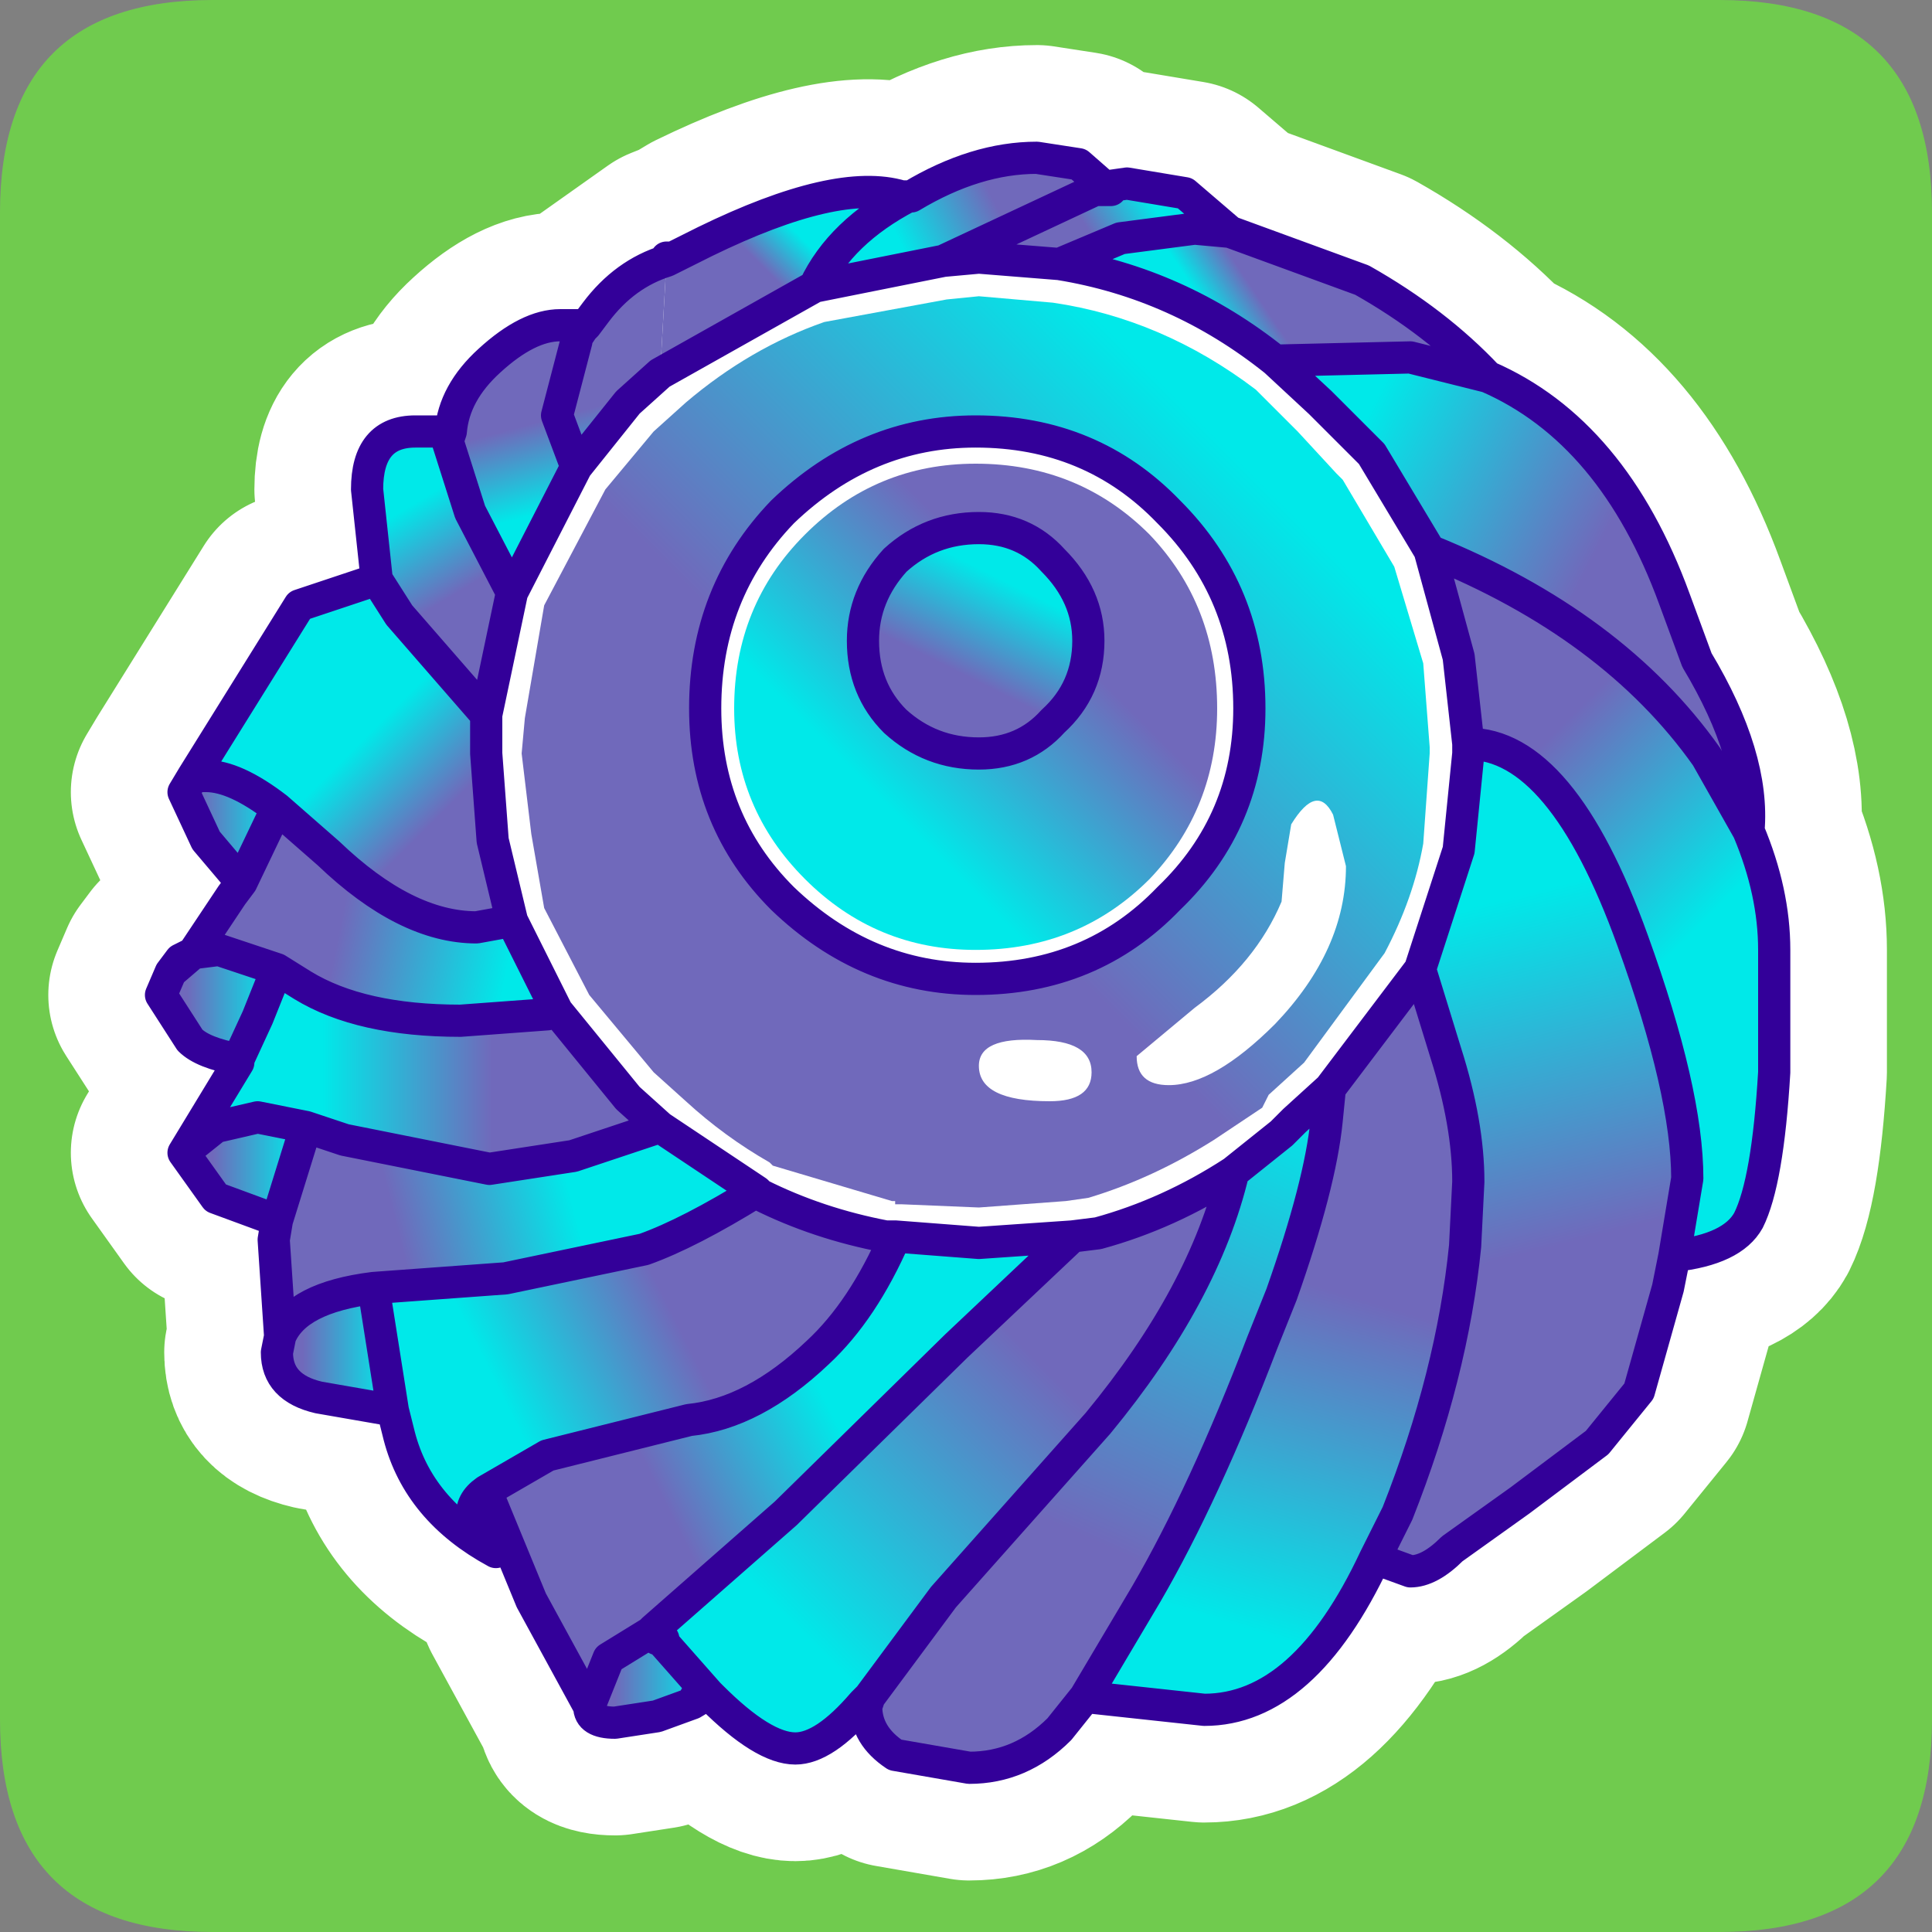 <?xml version="1.0" encoding="UTF-8" standalone="no"?>
<svg xmlns:ffdec="https://www.free-decompiler.com/flash" xmlns:xlink="http://www.w3.org/1999/xlink" ffdec:objectType="frame" height="30.0px" width="30.0px" xmlns="http://www.w3.org/2000/svg">
  <rect width="100%" height="100%" fill="#808080" stroke="none"/>
  <g transform="matrix(1.0, 0.0, 0.0, 1.0, 0.0, 0.0)">
    <use ffdec:characterId="1" height="30.0" transform="matrix(1.0, 0.0, 0.0, 1.0, 0.0, 0.0)" width="30.0" xlink:href="#shape0"/>
    <use ffdec:characterId="3" height="30.0" transform="matrix(1.0, 0.0, 0.0, 1.0, 0.0, 0.0)" width="30.0" xlink:href="#sprite0"/>
  </g>
  <defs>
    <g id="shape0" transform="matrix(1.0, 0.0, 0.0, 1.0, 0.0, 0.0)">
      <path d="M0.0 0.0 L30.0 0.0 30.0 30.0 0.0 30.0 0.0 0.0" fill="#33cc66" fill-opacity="0.0" fill-rule="evenodd" stroke="none"/>
    </g>
    <g id="sprite0" transform="matrix(1.0, 0.0, 0.0, 1.0, 30.0, 30.0)">
      <use ffdec:characterId="2" height="30.0" transform="matrix(1.0, 0.0, 0.0, 1.0, -30.0, -30.0)" width="30.0" xlink:href="#shape1"/>
    </g>
    <g id="shape1" transform="matrix(1.0, 0.0, 0.0, 1.0, 30.0, 30.0)">
      <path d="M0.0 -26.7 L0.0 -3.3 Q0.0 0.0 -3.3 0.0 L-26.7 0.0 Q-30.0 0.0 -30.0 -3.3 L-30.0 -26.7 Q-30.0 -30.0 -26.7 -30.0 L-3.3 -30.0 Q0.0 -30.0 0.0 -26.7" fill="#70cb4e" fill-rule="evenodd" stroke="none"/>
      <path d="M-27.0 -15.2 L-26.4 -16.1 -26.25 -16.3 -26.8 -16.95 -27.15 -17.7 -27.0 -17.95 -25.35 -20.6 -24.15 -21.0 -24.3 -22.4 Q-24.3 -23.3 -23.55 -23.3 L-23.0 -23.3 Q-22.95 -23.9 -22.4 -24.4 -21.8 -24.95 -21.3 -24.95 L-20.9 -24.95 -20.75 -25.15 -19.55 -26.0 -19.3 -26.1 -19.05 -26.25 -16.6 -27.15 -16.0 -26.95 -15.9 -26.95 -15.95 -27.0 -15.85 -26.95 Q-14.85 -27.55 -13.9 -27.55 L-13.25 -27.45 -12.85 -27.1 -12.5 -27.15 -11.6 -27.0 -10.9 -26.4 -8.85 -25.65 Q-7.7 -25.0 -6.9 -24.15 -4.95 -23.3 -4.0 -20.7 L-3.65 -19.75 Q-2.75 -18.25 -2.85 -17.1 -2.45 -16.15 -2.45 -15.25 L-2.45 -13.4 -2.45 -13.35 Q-2.55 -11.65 -2.85 -11.05 -3.1 -10.6 -4.0 -10.5 L-4.1 -10.0 -4.55 -8.4 -5.2 -7.6 -6.4 -6.7 -7.45 -5.95 Q-7.8 -5.6 -8.1 -5.6 L-8.65 -5.8 Q-9.75 -3.45 -11.3 -3.45 L-13.15 -3.65 -13.55 -3.15 Q-14.15 -2.55 -14.95 -2.55 L-16.1 -2.75 Q-16.55 -3.05 -16.55 -3.5 L-16.5 -3.65 -16.6 -3.55 Q-17.2 -2.85 -17.65 -2.85 -18.15 -2.85 -18.95 -3.65 L-19.0 -3.7 -19.75 -4.55 -19.0 -3.7 -19.2 -3.65 -19.25 -3.55 -19.8 -3.35 -20.45 -3.25 Q-20.85 -3.25 -20.85 -3.5 L-21.75 -5.15 -22.45 -6.85 Q-22.95 -6.5 -22.3 -5.9 -23.5 -6.55 -23.8 -7.7 L-23.9 -8.1 -25.05 -8.3 Q-25.7 -8.45 -25.7 -9.0 L-25.65 -9.25 -25.75 -10.75 -25.7 -11.05 -26.65 -11.4 -27.15 -12.1 -26.3 -13.5 -26.3 -13.55 Q-26.85 -13.65 -27.05 -13.85 L-27.5 -14.55 -27.35 -14.9 -27.0 -15.2 -26.6 -15.25 -25.7 -14.95 -25.3 -14.7 Q-24.4 -14.15 -22.85 -14.15 L-21.5 -14.25 -21.35 -14.3 -22.05 -15.7 -22.6 -15.6 Q-23.7 -15.6 -24.9 -16.75 L-25.7 -17.45 -26.25 -16.3 -25.7 -17.45 -24.9 -16.75 Q-23.7 -15.6 -22.6 -15.6 L-22.05 -15.7 -21.35 -14.3 -21.5 -14.25 -22.85 -14.15 Q-24.4 -14.15 -25.3 -14.7 L-25.7 -14.95 -26.6 -15.25 -27.0 -15.2 M-13.0 -27.05 L-15.35 -25.95 -17.35 -25.55 Q-16.95 -26.4 -15.9 -26.95 L-15.85 -26.95 -15.9 -26.95 Q-16.95 -26.4 -17.35 -25.55 L-15.35 -25.95 -13.0 -27.05 -12.75 -27.05 -12.85 -27.1 -13.0 -27.05 M-26.3 -13.55 L-26.0 -14.2 -25.7 -14.95 -26.0 -14.2 -26.3 -13.55 M-25.7 -17.45 Q-26.35 -17.95 -26.8 -17.95 L-27.0 -17.95 -26.8 -17.95 Q-26.35 -17.95 -25.7 -17.45 M-22.45 -18.9 L-22.05 -20.8 -22.7 -22.05 -23.05 -23.15 -23.0 -23.3 -23.05 -23.15 -22.7 -22.05 -22.05 -20.8 -21.05 -22.75 -22.05 -20.8 -22.45 -18.9 -22.45 -18.3 -22.35 -16.95 -22.05 -15.7 -22.35 -16.95 -22.45 -18.3 -22.45 -18.9 -23.8 -20.45 -24.15 -21.0 -23.8 -20.45 -22.45 -18.9 M-17.35 -25.55 L-19.75 -24.2 -20.25 -23.75 -21.05 -22.75 -21.35 -23.55 -21.05 -24.7 -21.05 -24.75 -20.95 -24.9 -20.9 -24.95 -20.95 -24.9 -21.05 -24.75 -21.05 -24.7 -21.35 -23.55 -21.05 -22.75 -20.25 -23.75 -19.75 -24.2 -17.35 -25.55 M-10.9 -26.4 L-11.45 -26.45 -12.6 -26.3 -13.55 -25.9 -14.8 -26.0 -15.35 -25.95 -14.8 -26.0 -13.55 -25.9 -12.6 -26.3 -11.45 -26.45 -10.9 -26.4 M-19.05 -26.25 Q-17.0 -27.25 -16.0 -26.95 -17.0 -27.25 -19.05 -26.25 M-16.5 -3.65 L-15.35 -5.2 -12.95 -7.9 Q-11.3 -9.9 -10.85 -11.8 -11.85 -11.15 -12.95 -10.85 L-13.35 -10.8 -14.8 -10.7 -16.1 -10.8 Q-16.6 -9.65 -17.3 -9.0 -18.3 -8.05 -19.3 -7.95 L-21.5 -7.4 -22.45 -6.85 -21.5 -7.4 -19.3 -7.95 Q-18.3 -8.05 -17.3 -9.0 -16.6 -9.65 -16.1 -10.8 L-16.2 -10.8 -16.25 -10.8 Q-17.3 -11.0 -18.2 -11.45 L-18.25 -11.5 Q-19.3 -10.85 -20.0 -10.6 L-22.15 -10.15 -24.2 -10.0 -23.9 -8.1 -24.2 -10.0 -22.15 -10.15 -20.0 -10.6 Q-19.3 -10.85 -18.25 -11.5 L-18.2 -11.45 Q-17.3 -11.0 -16.25 -10.8 L-16.2 -10.8 -16.1 -10.8 -14.8 -10.7 -13.35 -10.8 -12.95 -10.85 Q-11.85 -11.15 -10.85 -11.8 L-10.1 -12.4 -9.9 -12.6 -9.35 -13.1 -7.95 -14.95 -7.35 -16.8 -7.2 -18.3 -7.2 -18.45 -7.35 -19.8 -7.8 -21.45 -8.7 -22.95 -8.8 -23.05 -9.5 -23.75 -10.2 -24.4 Q-11.7 -25.6 -13.55 -25.9 -11.7 -25.6 -10.2 -24.4 L-9.5 -23.75 -8.8 -23.05 -8.7 -22.95 -7.8 -21.45 -7.35 -19.8 -7.2 -18.45 -7.2 -18.3 -7.35 -16.8 -7.95 -14.95 -9.35 -13.1 -9.9 -12.6 -10.1 -12.4 -10.85 -11.8 Q-11.3 -9.9 -12.95 -7.9 L-15.35 -5.2 -16.5 -3.65 M-13.35 -10.8 L-15.15 -9.1 -17.8 -6.5 -19.85 -4.7 -17.8 -6.5 -15.15 -9.1 -13.35 -10.8 M-13.65 -18.8 Q-13.1 -19.3 -13.1 -20.05 -13.1 -20.75 -13.65 -21.3 -14.1 -21.8 -14.8 -21.8 -15.55 -21.8 -16.1 -21.3 -16.6 -20.75 -16.6 -20.05 -16.6 -19.3 -16.1 -18.8 -15.55 -18.3 -14.8 -18.3 -14.1 -18.3 -13.65 -18.8 -14.1 -18.3 -14.8 -18.3 -15.55 -18.3 -16.1 -18.8 -16.6 -19.3 -16.6 -20.05 -16.6 -20.75 -16.1 -21.3 -15.55 -21.8 -14.8 -21.8 -14.1 -21.8 -13.65 -21.3 -13.1 -20.75 -13.1 -20.05 -13.1 -19.3 -13.65 -18.8 M-10.6 -19.0 Q-10.6 -20.8 -11.85 -22.05 -13.05 -23.3 -14.85 -23.3 -16.55 -23.3 -17.85 -22.05 -19.05 -20.8 -19.05 -19.0 -19.05 -17.25 -17.85 -16.05 -16.55 -14.8 -14.85 -14.8 -13.05 -14.8 -11.85 -16.05 -10.6 -17.25 -10.6 -19.0 -10.6 -17.25 -11.85 -16.05 -13.05 -14.8 -14.85 -14.8 -16.55 -14.8 -17.85 -16.05 -19.05 -17.25 -19.05 -19.0 -19.05 -20.8 -17.85 -22.05 -16.55 -23.3 -14.85 -23.3 -13.05 -23.3 -11.85 -22.05 -10.6 -20.8 -10.6 -19.0 M-7.2 -18.45 Q-5.75 -18.45 -4.65 -15.4 -3.8 -13.05 -3.8 -11.7 L-4.0 -10.5 -3.8 -11.7 Q-3.8 -13.05 -4.65 -15.4 -5.75 -18.45 -7.2 -18.45 M-2.85 -17.1 L-3.5 -18.25 Q-4.95 -20.3 -7.8 -21.45 -4.95 -20.3 -3.5 -18.25 L-2.85 -17.1 M-13.15 -3.65 L-12.2 -5.25 Q-11.3 -6.8 -10.4 -9.15 L-10.1 -9.9 Q-9.5 -11.6 -9.4 -12.6 L-9.35 -13.1 -9.4 -12.6 Q-9.5 -11.6 -10.1 -9.9 L-10.4 -9.15 Q-11.3 -6.8 -12.2 -5.25 L-13.15 -3.65 M-8.65 -5.8 L-8.3 -6.5 Q-7.45 -8.65 -7.25 -10.65 L-7.2 -11.65 Q-7.2 -12.55 -7.55 -13.65 L-7.95 -14.95 -7.55 -13.65 Q-7.2 -12.55 -7.2 -11.65 L-7.25 -10.65 Q-7.45 -8.65 -8.3 -6.5 L-8.65 -5.8 M-10.2 -24.4 L-8.1 -24.45 -6.9 -24.15 -8.1 -24.45 -10.2 -24.4 M-25.7 -11.05 L-25.25 -12.5 -26.0 -12.65 -26.65 -12.5 -27.15 -12.1 -26.65 -12.5 -26.0 -12.65 -25.25 -12.5 -24.65 -12.3 -22.4 -11.85 -21.1 -12.05 -19.75 -12.5 -20.25 -12.95 -21.35 -14.3 -20.25 -12.95 -19.75 -12.5 -21.1 -12.05 -22.4 -11.85 -24.65 -12.3 -25.25 -12.5 -25.7 -11.05 M-24.2 -10.0 Q-25.4 -9.85 -25.65 -9.25 -25.4 -9.85 -24.2 -10.0 M-20.85 -3.5 L-20.55 -4.25 -19.9 -4.65 -20.55 -4.25 -20.85 -3.5 M-19.75 -4.55 L-19.7 -4.55 -19.85 -4.7 -19.9 -4.65 -19.8 -4.55 -19.75 -4.55 M-18.25 -11.5 L-19.75 -12.5 -18.25 -11.5" fill="#ffffff" fill-rule="evenodd" stroke="none"/>
      <path d="M-27.0 -15.2 L-26.4 -16.1 -26.25 -16.3 -26.8 -16.95 -27.15 -17.7 -27.0 -17.95 -25.35 -20.6 -24.15 -21.0 -24.3 -22.4 Q-24.3 -23.3 -23.55 -23.3 L-23.0 -23.3 Q-22.95 -23.9 -22.4 -24.4 -21.8 -24.95 -21.3 -24.95 L-20.9 -24.95 -20.75 -25.15 -19.55 -26.0 -19.3 -26.1 -19.05 -26.25 Q-17.0 -27.25 -16.0 -26.95 L-15.9 -26.95 Q-16.95 -26.4 -17.35 -25.55 L-15.35 -25.95 -13.0 -27.05 -12.85 -27.1 -12.75 -27.05 -13.0 -27.05 M-15.85 -26.95 Q-14.85 -27.55 -13.9 -27.55 L-13.25 -27.45 -12.85 -27.1 -12.5 -27.15 -11.6 -27.0 -10.9 -26.4 -8.85 -25.65 Q-7.7 -25.0 -6.9 -24.15 -4.95 -23.3 -4.0 -20.7 L-3.65 -19.75 Q-2.75 -18.25 -2.85 -17.1 -2.45 -16.15 -2.45 -15.25 L-2.45 -13.4 -2.45 -13.35 Q-2.55 -11.65 -2.85 -11.05 -3.1 -10.6 -4.0 -10.5 L-4.1 -10.0 -4.55 -8.4 -5.2 -7.6 -6.4 -6.7 -7.45 -5.95 Q-7.8 -5.6 -8.1 -5.6 L-8.65 -5.8 Q-9.75 -3.45 -11.3 -3.45 L-13.15 -3.65 -13.55 -3.15 Q-14.15 -2.55 -14.95 -2.55 L-16.1 -2.75 Q-16.55 -3.05 -16.55 -3.5 L-16.5 -3.65 -16.6 -3.55 Q-17.2 -2.85 -17.65 -2.85 -18.15 -2.85 -18.95 -3.65 L-19.0 -3.7 -19.25 -3.55 -19.8 -3.35 -20.45 -3.25 Q-20.85 -3.25 -20.85 -3.5 L-21.75 -5.15 -22.45 -6.85 Q-22.95 -6.5 -22.3 -5.9 -23.5 -6.55 -23.8 -7.7 L-23.9 -8.1 -25.05 -8.3 Q-25.7 -8.45 -25.7 -9.0 L-25.65 -9.25 -25.75 -10.75 -25.7 -11.05 -26.65 -11.4 -27.15 -12.1 -26.3 -13.5 -26.3 -13.55 Q-26.85 -13.65 -27.05 -13.85 L-27.5 -14.55 -27.35 -14.9 -27.2 -15.1 -27.0 -15.2 -26.6 -15.25 -25.7 -14.95 -25.3 -14.7 Q-24.4 -14.15 -22.85 -14.15 L-21.5 -14.25 -21.35 -14.3 -22.05 -15.7 -22.6 -15.6 Q-23.7 -15.6 -24.9 -16.75 L-25.7 -17.45 -26.25 -16.3 M-15.85 -26.95 L-15.9 -26.95 M-15.35 -25.95 L-14.8 -26.0 -13.55 -25.9 -12.6 -26.3 -11.45 -26.45 -10.9 -26.4 M-20.9 -24.95 L-20.95 -24.9 -21.05 -24.75 -21.05 -24.7 -21.35 -23.55 -21.05 -22.75 -20.25 -23.75 -19.75 -24.2 -17.35 -25.55 M-23.0 -23.3 L-23.05 -23.15 -22.7 -22.05 -22.05 -20.8 -21.05 -22.75 M-22.05 -15.7 L-22.35 -16.95 -22.45 -18.3 -22.45 -18.9 -23.8 -20.45 -24.15 -21.0 M-22.05 -20.8 L-22.45 -18.9 M-27.0 -17.95 L-26.8 -17.95 Q-26.35 -17.95 -25.7 -17.45 M-25.7 -14.95 L-26.0 -14.2 -26.3 -13.55 M-27.0 -15.2 L-27.35 -14.9 M-27.15 -12.1 L-26.65 -12.5 -26.0 -12.65 -25.25 -12.5 -24.65 -12.3 -22.4 -11.85 -21.1 -12.05 -19.75 -12.5 -20.25 -12.95 -21.35 -14.3 M-22.45 -6.85 L-21.5 -7.4 -19.3 -7.95 Q-18.3 -8.05 -17.3 -9.0 -16.6 -9.65 -16.1 -10.8 L-16.2 -10.8 -16.25 -10.8 Q-17.3 -11.0 -18.2 -11.45 L-18.25 -11.5 Q-19.3 -10.85 -20.0 -10.6 L-22.15 -10.15 -24.2 -10.0 -23.9 -8.1 M-19.9 -4.65 L-20.55 -4.25 -20.85 -3.5 M-25.65 -9.25 Q-25.4 -9.85 -24.2 -10.0 M-25.25 -12.5 L-25.7 -11.05 M-16.1 -10.8 L-14.8 -10.7 -13.35 -10.8 -12.95 -10.85 Q-11.85 -11.15 -10.85 -11.8 L-10.1 -12.4 -9.9 -12.6 -9.35 -13.1 -7.95 -14.95 -7.35 -16.8 -7.2 -18.3 -7.2 -18.45 -7.35 -19.8 -7.8 -21.45 -8.7 -22.95 -8.8 -23.05 -9.5 -23.75 -10.2 -24.4 Q-11.7 -25.6 -13.55 -25.9 M-6.9 -24.15 L-8.1 -24.45 -10.2 -24.4 M-7.95 -14.95 L-7.55 -13.65 Q-7.2 -12.55 -7.2 -11.65 L-7.25 -10.65 Q-7.45 -8.65 -8.3 -6.5 L-8.65 -5.8 M-9.35 -13.1 L-9.4 -12.6 Q-9.5 -11.6 -10.1 -9.9 L-10.4 -9.15 Q-11.3 -6.8 -12.2 -5.25 L-13.15 -3.65 M-7.8 -21.45 Q-4.95 -20.3 -3.5 -18.25 L-2.85 -17.1 M-4.0 -10.5 L-3.8 -11.7 Q-3.8 -13.05 -4.65 -15.4 -5.75 -18.45 -7.2 -18.45 M-10.6 -19.0 Q-10.6 -17.25 -11.85 -16.05 -13.05 -14.8 -14.85 -14.8 -16.55 -14.8 -17.85 -16.05 -19.05 -17.25 -19.05 -19.0 -19.05 -20.8 -17.85 -22.05 -16.55 -23.3 -14.85 -23.3 -13.05 -23.3 -11.85 -22.05 -10.6 -20.8 -10.6 -19.0 M-13.65 -18.8 Q-14.1 -18.3 -14.8 -18.3 -15.55 -18.3 -16.1 -18.8 -16.6 -19.3 -16.6 -20.05 -16.6 -20.75 -16.1 -21.3 -15.55 -21.8 -14.8 -21.8 -14.1 -21.8 -13.65 -21.3 -13.1 -20.75 -13.1 -20.05 -13.1 -19.3 -13.65 -18.8 M-19.85 -4.7 L-17.8 -6.5 -15.15 -9.1 -13.35 -10.8 M-10.85 -11.8 Q-11.3 -9.9 -12.95 -7.9 L-15.35 -5.2 -16.5 -3.65 M-19.9 -4.65 L-19.85 -4.7 -19.7 -4.55 -19.75 -4.55 -19.0 -3.7 -19.2 -3.65 -19.25 -3.55 M-19.75 -4.55 L-19.8 -4.55 -19.9 -4.65 M-19.75 -12.5 L-18.25 -11.5" fill="none" stroke="#ffffff" stroke-linecap="round" stroke-linejoin="round" stroke-width="3.5"/>
      <path d="M-19.65 -26.0 L-19.55 -26.0 -19.05 -26.25 -16.6 -27.15 -16.0 -26.95 -15.9 -26.95 -15.95 -27.0 -15.85 -26.95 -15.9 -26.95 Q-16.95 -26.4 -17.35 -25.55 L-19.75 -24.2 -19.65 -25.95 -19.65 -26.0 M-19.55 -26.0 L-19.65 -25.95 -19.55 -26.0 M-16.0 -26.95 Q-17.0 -27.25 -19.05 -26.25 -17.0 -27.25 -16.0 -26.95" fill="url(#gradient0)" fill-rule="evenodd" stroke="none"/>
      <path d="M-17.35 -25.55 L-15.35 -25.95 -14.8 -26.0 -13.55 -25.9 Q-11.7 -25.6 -10.2 -24.4 L-9.5 -23.75 -8.8 -23.05 -8.7 -22.95 -7.8 -21.45 -7.35 -19.8 -7.2 -18.45 -7.2 -18.3 -7.35 -16.8 -7.95 -14.95 -9.35 -13.1 -9.9 -12.6 -10.1 -12.4 -10.85 -11.8 Q-11.85 -11.15 -12.95 -10.85 L-13.35 -10.8 -14.8 -10.7 -16.1 -10.8 -16.2 -10.8 -16.25 -10.8 Q-17.3 -11.0 -18.2 -11.45 L-18.25 -11.5 -19.75 -12.5 -20.25 -12.95 -21.35 -14.3 -22.05 -15.7 -22.35 -16.95 -22.45 -18.3 -22.45 -18.9 -22.05 -20.8 -21.05 -22.75 -20.25 -23.75 -19.75 -24.2 -17.35 -25.55 M-15.3 -25.35 L-17.2 -25.0 Q-18.35 -24.6 -19.35 -23.75 L-19.85 -23.3 -20.6 -22.4 -21.55 -20.6 -21.85 -18.85 -21.9 -18.3 -21.75 -17.05 -21.55 -15.9 -20.85 -14.55 -19.85 -13.35 -19.35 -12.9 Q-18.75 -12.35 -18.05 -11.95 L-18.0 -11.9 -16.15 -11.35 -16.1 -11.35 -16.1 -11.3 -16.0 -11.3 -14.8 -11.25 -13.45 -11.35 -13.1 -11.4 Q-12.1 -11.7 -11.15 -12.3 L-10.4 -12.8 -10.3 -13.0 -9.75 -13.5 -8.5 -15.2 Q-8.05 -16.05 -7.9 -16.9 L-7.8 -18.3 -7.8 -18.4 -7.9 -19.7 -8.35 -21.2 -9.15 -22.55 -9.25 -22.65 -9.85 -23.3 -10.5 -23.95 Q-11.95 -25.05 -13.65 -25.3 L-14.8 -25.4 -15.3 -25.35 M-10.6 -19.0 Q-10.6 -17.25 -11.85 -16.05 -13.05 -14.8 -14.85 -14.8 -16.55 -14.8 -17.85 -16.05 -19.05 -17.25 -19.05 -19.0 -19.05 -20.8 -17.85 -22.05 -16.55 -23.3 -14.85 -23.3 -13.05 -23.3 -11.85 -22.05 -10.6 -20.8 -10.6 -19.0 M-11.1 -19.0 Q-11.1 -20.6 -12.15 -21.7 -13.25 -22.8 -14.85 -22.8 -16.4 -22.8 -17.5 -21.7 -18.6 -20.6 -18.6 -19.0 -18.6 -17.45 -17.5 -16.35 -16.4 -15.25 -14.85 -15.25 -13.25 -15.25 -12.15 -16.35 -11.1 -17.45 -11.1 -19.0" fill="#ffffff" fill-rule="evenodd" stroke="none"/>
      <path d="M-15.3 -25.35 L-14.8 -25.4 -13.65 -25.3 Q-11.95 -25.05 -10.5 -23.95 L-9.85 -23.3 -9.25 -22.65 -9.15 -22.55 -8.35 -21.2 -7.9 -19.7 -7.8 -18.4 -7.8 -18.3 -7.9 -16.9 Q-8.05 -16.05 -8.5 -15.2 L-9.75 -13.5 -10.3 -13.0 -10.4 -12.8 -11.15 -12.3 Q-12.1 -11.7 -13.1 -11.4 L-13.45 -11.35 -14.8 -11.25 -16.0 -11.3 -16.1 -11.3 -16.1 -11.35 -16.15 -11.35 -18.0 -11.9 -18.05 -11.95 Q-18.75 -12.35 -19.35 -12.9 L-19.85 -13.35 -20.85 -14.55 -21.55 -15.9 -21.75 -17.05 -21.9 -18.3 -21.85 -18.85 -21.55 -20.6 -20.6 -22.4 -19.85 -23.3 -19.35 -23.75 Q-18.35 -24.6 -17.2 -25.0 L-15.3 -25.35 M-10.6 -19.0 Q-10.6 -20.8 -11.85 -22.05 -13.05 -23.3 -14.85 -23.3 -16.55 -23.3 -17.85 -22.05 -19.05 -20.8 -19.05 -19.0 -19.05 -17.25 -17.85 -16.05 -16.55 -14.8 -14.85 -14.8 -13.05 -14.8 -11.85 -16.05 -10.6 -17.25 -10.6 -19.0" fill="url(#gradient1)" fill-rule="evenodd" stroke="none"/>
      <path d="M-15.85 -26.95 Q-14.85 -27.55 -13.9 -27.55 L-13.25 -27.45 -12.85 -27.1 -13.0 -27.05 -15.35 -25.95 -17.35 -25.55 Q-16.95 -26.4 -15.9 -26.95 L-15.85 -26.95" fill="url(#gradient2)" fill-rule="evenodd" stroke="none"/>
      <path d="M-12.85 -27.1 L-12.5 -27.15 -11.6 -27.0 -10.9 -26.4 -11.45 -26.45 -12.6 -26.3 -13.55 -25.9 -14.8 -26.0 -15.35 -25.95 -13.0 -27.05 -12.75 -27.05 -12.85 -27.1" fill="url(#gradient3)" fill-rule="evenodd" stroke="none"/>
      <path d="M-10.9 -26.4 L-8.85 -25.65 Q-7.7 -25.0 -6.9 -24.15 L-8.1 -24.45 -10.2 -24.4 Q-11.7 -25.6 -13.55 -25.9 L-12.6 -26.3 -11.45 -26.45 -10.9 -26.4" fill="url(#gradient4)" fill-rule="evenodd" stroke="none"/>
      <path d="M-23.0 -23.3 Q-22.95 -23.9 -22.4 -24.4 -21.8 -24.95 -21.3 -24.95 L-20.9 -24.95 -20.75 -25.15 Q-20.3 -25.75 -19.65 -25.95 L-19.75 -24.2 -20.25 -23.75 -21.05 -22.75 -22.05 -20.8 -22.7 -22.05 -23.05 -23.15 -23.0 -23.3 M-21.05 -22.75 L-21.35 -23.55 -21.05 -24.7 -21.05 -24.75 -20.95 -24.9 -20.9 -24.95 -20.95 -24.9 -21.05 -24.75 -21.05 -24.7 -21.35 -23.55 -21.05 -22.75" fill="url(#gradient5)" fill-rule="evenodd" stroke="none"/>
      <path d="M-24.15 -21.0 L-24.3 -22.4 Q-24.3 -23.3 -23.55 -23.3 L-23.0 -23.3 -23.05 -23.15 -22.7 -22.05 -22.05 -20.8 -22.45 -18.9 -23.8 -20.45 -24.15 -21.0" fill="url(#gradient6)" fill-rule="evenodd" stroke="none"/>
      <path d="M-27.0 -17.95 L-25.35 -20.6 -24.15 -21.0 -23.8 -20.45 -22.45 -18.9 -22.45 -18.3 -22.35 -16.95 -22.05 -15.7 -22.6 -15.6 Q-23.7 -15.6 -24.9 -16.75 L-25.7 -17.45 Q-26.35 -17.95 -26.8 -17.95 L-27.0 -17.95" fill="url(#gradient7)" fill-rule="evenodd" stroke="none"/>
      <path d="M-27.0 -15.2 L-26.4 -16.1 -26.25 -16.3 -25.7 -17.45 -24.9 -16.75 Q-23.7 -15.6 -22.6 -15.6 L-22.05 -15.7 -21.35 -14.3 -21.5 -14.25 -22.85 -14.15 Q-24.4 -14.15 -25.3 -14.7 L-25.7 -14.95 -26.6 -15.25 -27.0 -15.2" fill="url(#gradient8)" fill-rule="evenodd" stroke="none"/>
      <path d="M-26.25 -16.3 L-26.8 -16.95 -27.15 -17.7 -27.0 -17.95 -26.8 -17.95 Q-26.35 -17.95 -25.7 -17.45 L-26.25 -16.3" fill="url(#gradient9)" fill-rule="evenodd" stroke="none"/>
      <path d="M-27.15 -12.1 L-26.3 -13.5 -26.3 -13.55 -26.0 -14.2 -25.7 -14.95 -25.3 -14.7 Q-24.4 -14.15 -22.85 -14.15 L-21.5 -14.25 -21.35 -14.3 -20.25 -12.95 -19.75 -12.5 -21.1 -12.05 -22.4 -11.85 -24.65 -12.3 -25.25 -12.5 -26.0 -12.65 -26.65 -12.5 -27.15 -12.1" fill="url(#gradient10)" fill-rule="evenodd" stroke="none"/>
      <path d="M-26.3 -13.55 Q-26.85 -13.65 -27.05 -13.85 L-27.5 -14.55 -27.35 -14.9 -27.0 -15.2 -26.6 -15.25 -25.7 -14.95 -26.0 -14.2 -26.3 -13.55" fill="url(#gradient11)" fill-rule="evenodd" stroke="none"/>
      <path d="M-25.7 -11.05 L-26.65 -11.4 -27.15 -12.1 -26.65 -12.5 -26.0 -12.65 -25.25 -12.5 -25.7 -11.05" fill="url(#gradient12)" fill-rule="evenodd" stroke="none"/>
      <path d="M-23.9 -8.1 L-25.05 -8.3 Q-25.7 -8.45 -25.7 -9.0 L-25.65 -9.25 Q-25.4 -9.85 -24.2 -10.0 L-23.9 -8.1" fill="url(#gradient13)" fill-rule="evenodd" stroke="none"/>
      <path d="M-22.45 -6.85 Q-22.95 -6.5 -22.3 -5.9 -23.5 -6.55 -23.8 -7.7 L-23.9 -8.1 -24.2 -10.0 -22.15 -10.15 -20.0 -10.6 Q-19.3 -10.85 -18.25 -11.5 L-18.2 -11.45 Q-17.3 -11.0 -16.25 -10.8 L-16.2 -10.8 -16.1 -10.8 Q-16.6 -9.65 -17.3 -9.0 -18.3 -8.05 -19.3 -7.95 L-21.5 -7.4 -22.45 -6.85" fill="url(#gradient14)" fill-rule="evenodd" stroke="none"/>
      <path d="M-20.85 -3.5 L-21.75 -5.15 -22.45 -6.85 -21.5 -7.4 -19.3 -7.95 Q-18.3 -8.05 -17.3 -9.0 -16.6 -9.65 -16.1 -10.8 L-14.8 -10.7 -13.35 -10.8 -15.15 -9.1 -17.8 -6.5 -19.85 -4.7 -19.9 -4.65 -20.55 -4.25 -20.85 -3.5" fill="url(#gradient15)" fill-rule="evenodd" stroke="none"/>
      <path d="M-25.65 -9.25 L-25.75 -10.75 -25.7 -11.05 -25.25 -12.5 -24.65 -12.3 -22.4 -11.85 -21.1 -12.05 -19.75 -12.5 -18.25 -11.5 Q-19.3 -10.85 -20.0 -10.6 L-22.15 -10.15 -24.2 -10.0 Q-25.4 -9.85 -25.65 -9.25" fill="url(#gradient16)" fill-rule="evenodd" stroke="none"/>
      <path d="M-19.25 -3.55 L-19.8 -3.35 -20.45 -3.25 Q-20.85 -3.25 -20.85 -3.5 L-20.55 -4.25 -19.9 -4.65 -19.8 -4.55 -19.75 -4.55 -19.0 -3.7 -19.2 -3.65 -19.25 -3.55" fill="url(#gradient17)" fill-rule="evenodd" stroke="none"/>
      <path d="M-6.9 -24.15 Q-4.95 -23.3 -4.0 -20.7 L-3.65 -19.75 Q-2.75 -18.25 -2.85 -17.1 L-3.5 -18.25 Q-4.95 -20.3 -7.8 -21.45 L-8.7 -22.95 -8.8 -23.05 -9.5 -23.75 -10.2 -24.4 -8.1 -24.45 -6.9 -24.15" fill="url(#gradient18)" fill-rule="evenodd" stroke="none"/>
      <path d="M-2.85 -17.1 Q-2.45 -16.15 -2.45 -15.25 L-2.45 -13.4 -2.45 -13.35 Q-2.55 -11.65 -2.85 -11.05 -3.1 -10.6 -4.0 -10.5 L-3.8 -11.7 Q-3.8 -13.05 -4.65 -15.4 -5.75 -18.45 -7.2 -18.45 L-7.35 -19.8 -7.8 -21.45 Q-4.95 -20.3 -3.5 -18.25 L-2.85 -17.1" fill="url(#gradient19)" fill-rule="evenodd" stroke="none"/>
      <path d="M-4.0 -10.5 L-4.1 -10.0 -4.55 -8.4 -5.2 -7.6 -6.4 -6.7 -7.45 -5.95 Q-7.8 -5.6 -8.1 -5.6 L-8.65 -5.8 -8.3 -6.5 Q-7.45 -8.65 -7.25 -10.65 L-7.2 -11.65 Q-7.2 -12.55 -7.55 -13.65 L-7.95 -14.95 -7.35 -16.8 -7.2 -18.3 -7.2 -18.45 Q-5.75 -18.45 -4.65 -15.4 -3.8 -13.05 -3.8 -11.7 L-4.0 -10.5" fill="url(#gradient20)" fill-rule="evenodd" stroke="none"/>
      <path d="M-8.65 -5.8 Q-9.75 -3.45 -11.3 -3.45 L-13.15 -3.65 -12.2 -5.25 Q-11.3 -6.8 -10.4 -9.15 L-10.1 -9.9 Q-9.5 -11.6 -9.4 -12.6 L-9.35 -13.1 -7.95 -14.95 -7.55 -13.65 Q-7.2 -12.55 -7.2 -11.65 L-7.25 -10.65 Q-7.45 -8.65 -8.3 -6.5 L-8.65 -5.8" fill="url(#gradient21)" fill-rule="evenodd" stroke="none"/>
      <path d="M-13.15 -3.65 L-13.55 -3.15 Q-14.15 -2.55 -14.95 -2.55 L-16.1 -2.75 Q-16.55 -3.05 -16.55 -3.5 L-16.5 -3.65 -15.35 -5.2 -12.95 -7.9 Q-11.3 -9.9 -10.85 -11.8 L-10.1 -12.4 -9.9 -12.6 -9.35 -13.1 -9.4 -12.6 Q-9.5 -11.6 -10.1 -9.9 L-10.4 -9.15 Q-11.3 -6.8 -12.2 -5.25 L-13.15 -3.65" fill="url(#gradient22)" fill-rule="evenodd" stroke="none"/>
      <path d="M-11.1 -19.0 Q-11.1 -17.45 -12.15 -16.35 -13.25 -15.25 -14.85 -15.25 -16.4 -15.25 -17.5 -16.35 -18.6 -17.45 -18.6 -19.0 -18.6 -20.6 -17.5 -21.7 -16.4 -22.8 -14.85 -22.8 -13.25 -22.8 -12.15 -21.7 -11.1 -20.6 -11.1 -19.0 M-13.65 -18.8 Q-13.1 -19.3 -13.1 -20.05 -13.1 -20.75 -13.65 -21.3 -14.1 -21.8 -14.8 -21.8 -15.55 -21.8 -16.1 -21.3 -16.6 -20.75 -16.6 -20.05 -16.6 -19.3 -16.1 -18.8 -15.55 -18.3 -14.8 -18.3 -14.1 -18.3 -13.65 -18.8" fill="url(#gradient23)" fill-rule="evenodd" stroke="none"/>
      <path d="M-13.65 -18.8 Q-14.1 -18.3 -14.8 -18.3 -15.55 -18.3 -16.1 -18.8 -16.6 -19.3 -16.6 -20.05 -16.6 -20.75 -16.1 -21.3 -15.55 -21.8 -14.8 -21.8 -14.1 -21.8 -13.65 -21.3 -13.1 -20.75 -13.1 -20.05 -13.1 -19.3 -13.65 -18.8" fill="url(#gradient24)" fill-rule="evenodd" stroke="none"/>
      <path d="M-16.5 -3.65 L-16.6 -3.55 Q-17.2 -2.85 -17.65 -2.85 -18.15 -2.85 -18.95 -3.65 L-19.0 -3.7 -19.75 -4.55 -19.7 -4.55 -19.85 -4.7 -17.8 -6.5 -15.15 -9.1 -13.35 -10.8 -12.95 -10.85 Q-11.85 -11.15 -10.85 -11.8 -11.3 -9.9 -12.95 -7.9 L-15.35 -5.2 -16.5 -3.65" fill="url(#gradient25)" fill-rule="evenodd" stroke="none"/>
      <path d="M-19.65 -26.0 L-19.55 -26.0 -19.05 -26.25 Q-17.0 -27.25 -16.0 -26.95 L-15.9 -26.95 Q-16.95 -26.4 -17.35 -25.55 L-19.75 -24.2 -20.25 -23.75 -21.05 -22.75 -22.05 -20.8 -22.45 -18.9 -22.45 -18.3 -22.35 -16.95 -22.05 -15.7 -21.35 -14.3 -20.25 -12.95 -19.75 -12.5 -18.25 -11.5 -18.2 -11.45 Q-17.3 -11.0 -16.25 -10.8 L-16.2 -10.8 -16.1 -10.8 -14.8 -10.7 -13.35 -10.8 -12.95 -10.85 Q-11.85 -11.15 -10.85 -11.8 L-10.1 -12.4 -9.9 -12.6 -9.35 -13.1 -7.95 -14.95 -7.35 -16.8 -7.2 -18.3 -7.2 -18.45 -7.35 -19.8 -7.8 -21.45 -8.7 -22.95 -8.8 -23.05 -9.5 -23.75 -10.2 -24.4 Q-11.7 -25.6 -13.55 -25.9 L-14.8 -26.0 -15.35 -25.95 -13.0 -27.05 -12.85 -27.1 -12.75 -27.05 -13.0 -27.05 M-15.85 -26.95 Q-14.85 -27.55 -13.9 -27.55 L-13.25 -27.45 -12.85 -27.1 -12.5 -27.15 -11.6 -27.0 -10.9 -26.4 -8.85 -25.65 Q-7.7 -25.0 -6.9 -24.15 -4.95 -23.3 -4.0 -20.7 L-3.65 -19.75 Q-2.75 -18.25 -2.85 -17.1 -2.45 -16.15 -2.45 -15.25 L-2.45 -13.4 -2.45 -13.35 Q-2.55 -11.65 -2.85 -11.05 -3.1 -10.6 -4.0 -10.5 L-4.1 -10.0 -4.55 -8.4 -5.2 -7.6 -6.4 -6.7 -7.45 -5.95 Q-7.8 -5.6 -8.1 -5.6 L-8.65 -5.8 Q-9.75 -3.45 -11.3 -3.45 L-13.15 -3.65 -13.55 -3.15 Q-14.15 -2.55 -14.95 -2.55 L-16.1 -2.75 Q-16.55 -3.05 -16.55 -3.5 L-16.5 -3.65 -16.6 -3.55 Q-17.2 -2.85 -17.65 -2.85 -18.15 -2.85 -18.95 -3.65 L-19.0 -3.7 -19.25 -3.55 -19.8 -3.35 -20.45 -3.25 Q-20.85 -3.25 -20.85 -3.5 L-21.75 -5.15 -22.45 -6.85 Q-22.95 -6.5 -22.3 -5.9 -23.5 -6.55 -23.8 -7.7 L-23.9 -8.1 -25.05 -8.3 Q-25.7 -8.45 -25.7 -9.0 L-25.65 -9.25 -25.75 -10.75 -25.7 -11.05 -26.65 -11.4 -27.15 -12.1 -26.3 -13.5 -26.3 -13.55 Q-26.85 -13.65 -27.05 -13.85 L-27.5 -14.55 -27.35 -14.9 -27.2 -15.1 -27.0 -15.2 -26.4 -16.1 -26.25 -16.3 -26.8 -16.95 -27.15 -17.7 -27.0 -17.95 -25.35 -20.6 -24.15 -21.0 -24.3 -22.4 Q-24.3 -23.3 -23.55 -23.3 L-23.0 -23.3 Q-22.95 -23.9 -22.4 -24.4 -21.8 -24.95 -21.3 -24.95 L-20.9 -24.95 -20.75 -25.15 Q-20.3 -25.75 -19.65 -25.95 L-19.55 -26.0 M-17.35 -25.55 L-15.35 -25.95 M-15.85 -26.95 L-15.9 -26.95 M-13.55 -25.9 L-12.6 -26.3 -11.45 -26.45 -10.9 -26.4 M-20.9 -24.95 L-20.95 -24.9 -21.05 -24.75 -21.05 -24.7 -21.35 -23.55 -21.05 -22.75 M-22.05 -20.8 L-22.7 -22.05 -23.05 -23.15 -23.0 -23.3 M-22.45 -18.9 L-23.8 -20.45 -24.15 -21.0 M-25.7 -17.45 L-26.25 -16.3 M-27.0 -17.95 L-26.8 -17.95 Q-26.35 -17.95 -25.7 -17.45 L-24.9 -16.75 Q-23.7 -15.6 -22.6 -15.6 L-22.05 -15.7 M-25.7 -14.95 L-26.0 -14.2 -26.3 -13.55 M-27.0 -15.2 L-27.35 -14.9 M-25.7 -14.95 L-26.6 -15.25 -27.0 -15.2 M-27.15 -12.1 L-26.65 -12.5 -26.0 -12.65 -25.25 -12.5 -24.65 -12.3 -22.4 -11.85 -21.1 -12.05 -19.75 -12.5 M-21.35 -14.3 L-21.5 -14.25 -22.85 -14.15 Q-24.4 -14.15 -25.3 -14.7 L-25.7 -14.95 M-24.2 -10.0 L-23.9 -8.1 M-16.1 -10.8 Q-16.6 -9.65 -17.3 -9.0 -18.3 -8.05 -19.3 -7.95 L-21.5 -7.4 -22.45 -6.85 M-24.2 -10.0 L-22.15 -10.15 -20.0 -10.6 Q-19.3 -10.85 -18.25 -11.5 M-19.9 -4.65 L-20.55 -4.25 -20.85 -3.5 M-25.65 -9.25 Q-25.4 -9.85 -24.2 -10.0 M-25.25 -12.5 L-25.7 -11.05 M-10.2 -24.4 L-8.1 -24.45 -6.9 -24.15 M-9.35 -13.1 L-9.4 -12.6 Q-9.5 -11.6 -10.1 -9.9 L-10.4 -9.15 Q-11.3 -6.8 -12.2 -5.25 L-13.15 -3.65 M-7.95 -14.95 L-7.55 -13.65 Q-7.2 -12.55 -7.2 -11.65 L-7.25 -10.65 Q-7.45 -8.65 -8.3 -6.5 L-8.65 -5.8 M-7.8 -21.45 Q-4.95 -20.3 -3.5 -18.25 L-2.85 -17.1 M-7.2 -18.45 Q-5.75 -18.45 -4.65 -15.4 -3.8 -13.05 -3.8 -11.7 L-4.0 -10.5 M-10.6 -19.0 Q-10.6 -17.25 -11.85 -16.05 -13.05 -14.8 -14.85 -14.8 -16.55 -14.8 -17.85 -16.05 -19.05 -17.25 -19.05 -19.0 -19.05 -20.8 -17.85 -22.05 -16.55 -23.3 -14.85 -23.3 -13.05 -23.3 -11.85 -22.05 -10.6 -20.8 -10.6 -19.0 M-13.65 -18.8 Q-14.1 -18.3 -14.8 -18.3 -15.55 -18.3 -16.1 -18.8 -16.6 -19.3 -16.6 -20.05 -16.6 -20.75 -16.1 -21.3 -15.55 -21.8 -14.8 -21.8 -14.1 -21.8 -13.65 -21.3 -13.1 -20.75 -13.1 -20.05 -13.1 -19.3 -13.65 -18.8 M-19.85 -4.7 L-17.8 -6.5 -15.15 -9.1 -13.35 -10.8 M-10.85 -11.8 Q-11.3 -9.9 -12.95 -7.9 L-15.35 -5.2 -16.5 -3.65 M-19.9 -4.65 L-19.85 -4.7 -19.7 -4.55 -19.75 -4.55 -19.0 -3.7 -19.2 -3.65 -19.25 -3.55 M-19.75 -4.55 L-19.8 -4.55 -19.9 -4.65" fill="none" stroke="#330099" stroke-linecap="round" stroke-linejoin="round" stroke-width="0.5"/>
      <path d="M-10.05 -16.6 L-9.95 -17.2 Q-9.55 -17.85 -9.3 -17.35 L-9.1 -16.55 Q-9.1 -15.25 -10.2 -14.1 -11.15 -13.15 -11.85 -13.15 -12.35 -13.15 -12.35 -13.6 L-11.45 -14.35 Q-10.5 -15.05 -10.1 -16.0 L-10.05 -16.6 M-13.9 -13.85 Q-13.05 -13.85 -13.05 -13.35 -13.05 -12.9 -13.7 -12.9 -14.8 -12.9 -14.8 -13.45 -14.8 -13.9 -13.9 -13.85" fill="#ffffff" fill-rule="evenodd" stroke="none"/>
    </g>
    <linearGradient gradientTransform="matrix(4.0E-4, -4.0E-4, 6.0E-4, 6.0E-4, -17.9, -26.0)" gradientUnits="userSpaceOnUse" id="gradient0" spreadMethod="pad" x1="-819.2" x2="819.2">
      <stop offset="0.196" stop-color="#7069bb"/>
      <stop offset="1.0" stop-color="#00e9e9"/>
    </linearGradient>
    <linearGradient gradientTransform="matrix(0.004, -0.004, 0.006, 0.006, -13.85, -19.4)" gradientUnits="userSpaceOnUse" id="gradient1" spreadMethod="pad" x1="-819.2" x2="819.2">
      <stop offset="0.196" stop-color="#7069bb"/>
      <stop offset="1.0" stop-color="#00e9e9"/>
    </linearGradient>
    <linearGradient gradientTransform="matrix(-0.001, 7.0E-4, -4.0E-4, -8.0E-4, -15.1, -26.6)" gradientUnits="userSpaceOnUse" id="gradient2" spreadMethod="pad" x1="-819.2" x2="819.2">
      <stop offset="0.196" stop-color="#7069bb"/>
      <stop offset="1.0" stop-color="#00e9e9"/>
    </linearGradient>
    <linearGradient gradientTransform="matrix(7.0E-4, -4.0E-4, 6.0E-4, 0.001, -12.65, -26.45)" gradientUnits="userSpaceOnUse" id="gradient3" spreadMethod="pad" x1="-819.2" x2="819.2">
      <stop offset="0.196" stop-color="#7069bb"/>
      <stop offset="1.0" stop-color="#00e9e9"/>
    </linearGradient>
    <linearGradient gradientTransform="matrix(-5.0E-4, 3.0E-4, -0.002, -0.003, -10.45, -24.85)" gradientUnits="userSpaceOnUse" id="gradient4" spreadMethod="pad" x1="-819.2" x2="819.2">
      <stop offset="0.196" stop-color="#7069bb"/>
      <stop offset="1.0" stop-color="#00e9e9"/>
    </linearGradient>
    <linearGradient gradientTransform="matrix(3.0E-4, 0.001, -0.003, 8.0E-4, -20.55, -23.2)" gradientUnits="userSpaceOnUse" id="gradient5" spreadMethod="pad" x1="-819.2" x2="819.2">
      <stop offset="0.196" stop-color="#7069bb"/>
      <stop offset="1.0" stop-color="#00e9e9"/>
    </linearGradient>
    <linearGradient gradientTransform="matrix(-6.0E-4, -0.001, 0.001, -6.0E-4, -23.1, -21.35)" gradientUnits="userSpaceOnUse" id="gradient6" spreadMethod="pad" x1="-819.2" x2="819.2">
      <stop offset="0.196" stop-color="#7069bb"/>
      <stop offset="1.0" stop-color="#00e9e9"/>
    </linearGradient>
    <linearGradient gradientTransform="matrix(-9.0E-4, -9.0E-4, 0.002, -0.002, -23.8, -17.6)" gradientUnits="userSpaceOnUse" id="gradient7" spreadMethod="pad" x1="-819.2" x2="819.2">
      <stop offset="0.196" stop-color="#7069bb"/>
      <stop offset="1.0" stop-color="#00e9e9"/>
    </linearGradient>
    <linearGradient gradientTransform="matrix(0.002, 4.0E-4, -4.0E-4, 0.002, -23.7, -15.55)" gradientUnits="userSpaceOnUse" id="gradient8" spreadMethod="pad" x1="-819.2" x2="819.2">
      <stop offset="0.196" stop-color="#7069bb"/>
      <stop offset="1.0" stop-color="#00e9e9"/>
    </linearGradient>
    <linearGradient gradientTransform="matrix(9.0E-4, 0.0, 0.0, 0.001, -26.45, -17.1)" gradientUnits="userSpaceOnUse" id="gradient9" spreadMethod="pad" x1="-819.2" x2="819.2">
      <stop offset="0.196" stop-color="#7069bb"/>
      <stop offset="1.0" stop-color="#00e9e9"/>
    </linearGradient>
    <linearGradient gradientTransform="matrix(-0.002, 0.0, 0.0, -0.002, -23.35, -13.4)" gradientUnits="userSpaceOnUse" id="gradient10" spreadMethod="pad" x1="-819.2" x2="819.2">
      <stop offset="0.196" stop-color="#7069bb"/>
      <stop offset="1.0" stop-color="#00e9e9"/>
    </linearGradient>
    <linearGradient gradientTransform="matrix(0.001, 0.0, 0.0, 0.001, -26.6, -14.4)" gradientUnits="userSpaceOnUse" id="gradient11" spreadMethod="pad" x1="-819.2" x2="819.2">
      <stop offset="0.196" stop-color="#7069bb"/>
      <stop offset="1.0" stop-color="#00e9e9"/>
    </linearGradient>
    <linearGradient gradientTransform="matrix(0.001, 0.0, 0.0, 0.001, -26.2, -11.85)" gradientUnits="userSpaceOnUse" id="gradient12" spreadMethod="pad" x1="-819.2" x2="819.2">
      <stop offset="0.196" stop-color="#7069bb"/>
      <stop offset="1.0" stop-color="#00e9e9"/>
    </linearGradient>
    <linearGradient gradientTransform="matrix(0.001, 0.0, 0.0, 0.001, -24.8, -9.05)" gradientUnits="userSpaceOnUse" id="gradient13" spreadMethod="pad" x1="-819.2" x2="819.2">
      <stop offset="0.196" stop-color="#7069bb"/>
      <stop offset="1.0" stop-color="#00e9e9"/>
    </linearGradient>
    <linearGradient gradientTransform="matrix(-0.002, 0.001, -0.001, -0.002, -20.7, -9.4)" gradientUnits="userSpaceOnUse" id="gradient14" spreadMethod="pad" x1="-819.2" x2="819.2">
      <stop offset="0.196" stop-color="#7069bb"/>
      <stop offset="1.0" stop-color="#00e9e9"/>
    </linearGradient>
    <linearGradient gradientTransform="matrix(0.002, -0.001, 0.001, 0.002, -18.65, -7.1)" gradientUnits="userSpaceOnUse" id="gradient15" spreadMethod="pad" x1="-819.2" x2="819.2">
      <stop offset="0.196" stop-color="#7069bb"/>
      <stop offset="1.0" stop-color="#00e9e9"/>
    </linearGradient>
    <linearGradient gradientTransform="matrix(0.002, -6.0E-4, 5.0E-4, 0.002, -22.9, -11.45)" gradientUnits="userSpaceOnUse" id="gradient16" spreadMethod="pad" x1="-819.2" x2="819.2">
      <stop offset="0.196" stop-color="#7069bb"/>
      <stop offset="1.0" stop-color="#00e9e9"/>
    </linearGradient>
    <linearGradient gradientTransform="matrix(0.001, 0.0, 0.0, 9.0E-4, -19.95, -3.95)" gradientUnits="userSpaceOnUse" id="gradient17" spreadMethod="pad" x1="-819.2" x2="819.2">
      <stop offset="0.196" stop-color="#7069bb"/>
      <stop offset="1.0" stop-color="#00e9e9"/>
    </linearGradient>
    <linearGradient gradientTransform="matrix(-0.003, -0.001, 0.001, -0.002, -6.8, -21.75)" gradientUnits="userSpaceOnUse" id="gradient18" spreadMethod="pad" x1="-819.2" x2="819.2">
      <stop offset="0.196" stop-color="#7069bb"/>
      <stop offset="1.0" stop-color="#00e9e9"/>
    </linearGradient>
    <linearGradient gradientTransform="matrix(0.002, 0.002, -0.003, 0.003, -5.9, -16.6)" gradientUnits="userSpaceOnUse" id="gradient19" spreadMethod="pad" x1="-819.2" x2="819.2">
      <stop offset="0.196" stop-color="#7069bb"/>
      <stop offset="1.0" stop-color="#00e9e9"/>
    </linearGradient>
    <linearGradient gradientTransform="matrix(-0.001, -0.004, 0.004, -0.001, -7.1, -12.45)" gradientUnits="userSpaceOnUse" id="gradient20" spreadMethod="pad" x1="-819.2" x2="819.2">
      <stop offset="0.196" stop-color="#7069bb"/>
      <stop offset="1.0" stop-color="#00e9e9"/>
    </linearGradient>
    <linearGradient gradientTransform="matrix(-0.001, 0.004, -0.002, -6.0E-4, -9.9, -8.0)" gradientUnits="userSpaceOnUse" id="gradient21" spreadMethod="pad" x1="-819.2" x2="819.2">
      <stop offset="0.196" stop-color="#7069bb"/>
      <stop offset="1.0" stop-color="#00e9e9"/>
    </linearGradient>
    <linearGradient gradientTransform="matrix(0.003, -0.005, 0.002, 9.0E-4, -11.95, -8.75)" gradientUnits="userSpaceOnUse" id="gradient22" spreadMethod="pad" x1="-819.2" x2="819.2">
      <stop offset="0.196" stop-color="#7069bb"/>
      <stop offset="1.0" stop-color="#00e9e9"/>
    </linearGradient>
    <linearGradient gradientTransform="matrix(-0.002, 0.002, -0.004, -0.004, -14.7, -19.25)" gradientUnits="userSpaceOnUse" id="gradient23" spreadMethod="pad" x1="-819.2" x2="819.2">
      <stop offset="0.196" stop-color="#7069bb"/>
      <stop offset="1.0" stop-color="#00e9e9"/>
    </linearGradient>
    <linearGradient gradientTransform="matrix(7.0E-4, -0.001, 0.002, 0.001, -14.85, -20.1)" gradientUnits="userSpaceOnUse" id="gradient24" spreadMethod="pad" x1="-819.2" x2="819.2">
      <stop offset="0.196" stop-color="#7069bb"/>
      <stop offset="1.0" stop-color="#00e9e9"/>
    </linearGradient>
    <linearGradient gradientTransform="matrix(-0.003, 0.003, -0.001, -0.001, -15.15, -7.15)" gradientUnits="userSpaceOnUse" id="gradient25" spreadMethod="pad" x1="-819.2" x2="819.2">
      <stop offset="0.196" stop-color="#7069bb"/>
      <stop offset="1.0" stop-color="#00e9e9"/>
    </linearGradient>
  </defs>
</svg>

